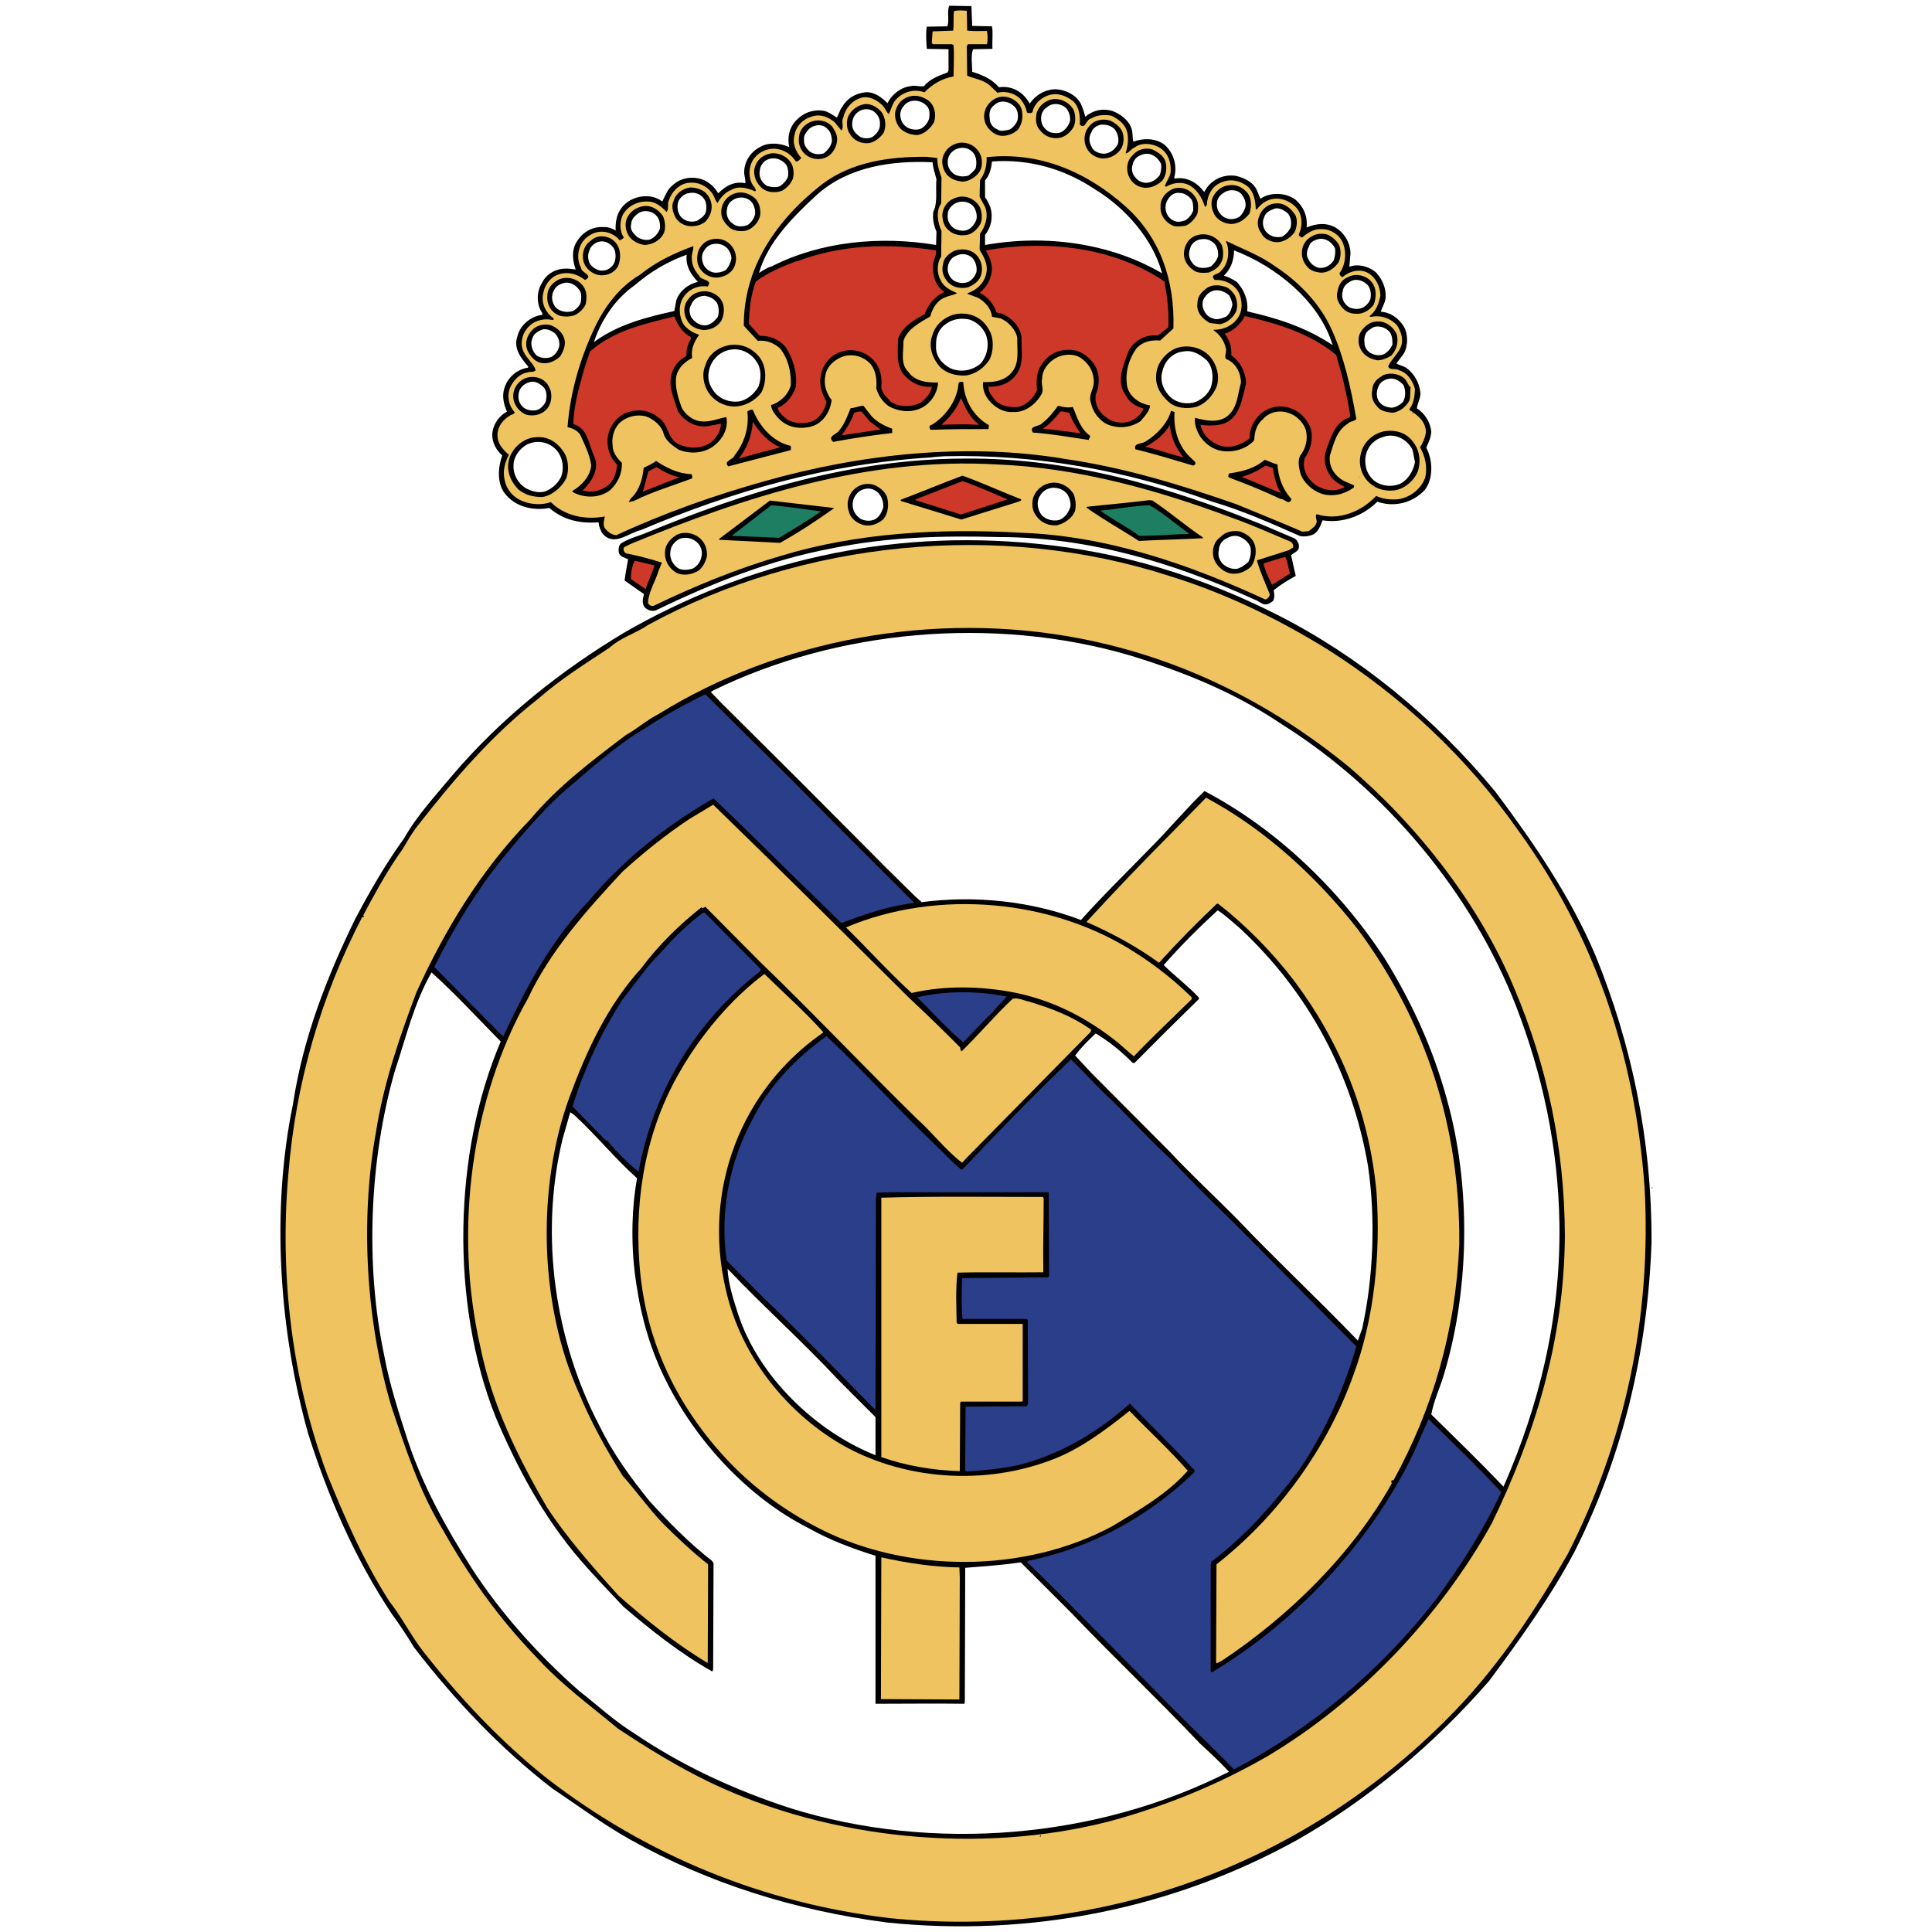 <svg width="64" height="64" viewBox="0 0 64 64" fill="none" xmlns="http://www.w3.org/2000/svg">
<rect x="0" y="0" width="64" height="64" fill="#333333" stroke="none"/>
<g clip-path="url(#clip0_1348_846)">
<path fill-rule="evenodd" clip-rule="evenodd" d="M-2.182 -2.182H66.182V66.182H-2.182V-2.182Z" fill="white"/>
<path fill-rule="evenodd" clip-rule="evenodd" d="M32.206 0.859L32.862 0.872C32.9 1.116 32.862 1.36 32.875 1.618L32.232 1.631C32.154 1.863 32.206 2.132 32.206 2.377C32.527 2.48 32.849 2.608 33.093 2.892C33.518 2.827 33.903 3.046 34.11 3.432C34.302 3.149 34.624 2.956 34.984 2.956C35.306 2.982 35.615 3.123 35.795 3.419C35.86 3.56 35.911 3.702 35.95 3.869C36.071 3.763 36.217 3.689 36.375 3.655C36.533 3.621 36.696 3.629 36.85 3.676C37.095 3.766 37.391 3.972 37.481 4.255C37.532 4.397 37.506 4.538 37.544 4.693C37.853 4.577 38.252 4.564 38.561 4.783C38.87 5.04 39.012 5.478 38.896 5.889L38.921 5.915C39.295 5.851 39.642 6.031 39.873 6.34L39.899 6.353C40.092 5.967 40.504 5.761 40.941 5.825C41.199 5.889 41.507 6.018 41.636 6.301L41.752 6.585C42.061 6.366 42.575 6.366 42.91 6.61C43.18 6.842 43.322 7.163 43.283 7.536C43.579 7.408 43.94 7.356 44.261 7.55C44.404 7.641 44.522 7.767 44.605 7.915C44.688 8.063 44.733 8.229 44.737 8.399L44.698 8.836C44.982 8.733 45.316 8.81 45.574 9.016C45.792 9.248 45.934 9.556 45.895 9.904C45.87 10.058 45.78 10.187 45.741 10.328C46.05 10.341 46.332 10.534 46.513 10.83C46.641 11.074 46.654 11.447 46.5 11.718L46.256 12.039C46.333 12.091 46.461 12.116 46.577 12.18C46.847 12.373 47.015 12.669 47.053 13.004C47.066 13.197 46.95 13.351 46.937 13.531C47.195 13.686 47.388 13.995 47.413 14.303C47.401 14.496 47.323 14.664 47.246 14.831C47.465 15.23 47.491 15.86 47.195 16.233C46.999 16.443 46.746 16.592 46.468 16.66C46.189 16.729 45.896 16.714 45.625 16.619C45.136 17.108 44.454 17.34 43.811 17.236C43.746 17.404 43.682 17.597 43.515 17.7C43.361 17.764 43.194 17.79 43.052 17.752C42.087 17.327 41.134 16.902 40.157 16.619C37.365 15.59 34.303 15.037 31.279 15.114C31.151 15.127 30.996 15.127 30.855 15.152C27.419 15.359 24.267 16.272 21.231 17.559C20.819 17.649 20.343 18.125 19.958 17.674C19.885 17.563 19.84 17.434 19.829 17.301C19.211 17.353 18.658 17.224 18.195 16.826C17.68 16.929 17.063 16.8 16.716 16.337C16.458 16.002 16.497 15.462 16.638 15.089C16.368 14.844 16.227 14.497 16.355 14.149C16.433 13.93 16.589 13.747 16.793 13.635C16.69 13.403 16.625 13.133 16.703 12.876C16.805 12.516 17.114 12.233 17.488 12.181L17.5 12.143C17.256 11.86 16.998 11.537 17.14 11.139C17.23 10.766 17.59 10.47 17.963 10.431V10.367C17.77 10.097 17.77 9.672 17.938 9.402C18.105 9.042 18.452 8.875 18.838 8.9L19.07 8.926C18.967 8.643 18.928 8.295 19.096 8.025C19.288 7.691 19.622 7.498 19.996 7.523C20.125 7.511 20.279 7.562 20.395 7.639C20.382 7.382 20.421 7.137 20.549 6.945C20.768 6.597 21.205 6.443 21.604 6.52C21.72 6.546 21.836 6.597 21.939 6.674C22.042 6.481 22.106 6.263 22.299 6.121C22.557 5.889 22.942 5.825 23.29 5.954C23.483 6.031 23.676 6.198 23.792 6.404C24.036 6.16 24.319 5.993 24.692 6.07C24.705 5.941 24.641 5.8 24.653 5.671C24.667 5.324 24.885 5.002 25.22 4.848C25.49 4.706 25.863 4.745 26.146 4.873C26.069 4.526 26.159 4.178 26.416 3.947C26.533 3.832 26.676 3.746 26.833 3.699C26.99 3.652 27.156 3.644 27.317 3.677C27.458 3.715 27.587 3.805 27.715 3.895C27.793 3.806 27.805 3.651 27.896 3.548C28.05 3.265 28.333 3.098 28.642 3.06C28.938 3.021 29.195 3.214 29.401 3.42C29.53 3.137 29.839 2.892 30.16 2.854C30.328 2.815 30.444 2.879 30.611 2.854C30.804 2.609 31.1 2.507 31.383 2.403L31.421 2.339V1.631L30.701 1.618C30.688 1.399 30.663 1.129 30.701 0.884L31.383 0.872C31.459 0.653 31.357 0.383 31.447 0.19L32.18 0.203L32.206 0.859Z" fill="black"/>
<path fill-rule="evenodd" clip-rule="evenodd" d="M32.039 1.013C32.219 1.039 32.476 1.026 32.695 1.026C32.721 1.168 32.721 1.348 32.695 1.464H32.064L32.026 1.541L32.039 2.506C32.27 2.609 32.553 2.635 32.772 2.815L33.042 3.072C33.173 3.039 33.31 3.04 33.44 3.074C33.571 3.107 33.69 3.173 33.789 3.265C33.904 3.394 33.982 3.548 34.02 3.728C34.059 3.742 34.136 3.767 34.201 3.716C34.264 3.407 34.561 3.162 34.882 3.124C35.127 3.098 35.358 3.201 35.552 3.355C35.757 3.548 35.783 3.844 35.77 4.127C35.963 4.308 35.963 3.947 36.156 3.921C36.337 3.806 36.581 3.793 36.812 3.831C36.98 3.909 37.198 4.05 37.288 4.243C37.417 4.487 37.366 4.822 37.288 5.079C37.392 5.079 37.456 4.938 37.584 4.886C37.816 4.706 38.189 4.745 38.447 4.912C38.691 5.079 38.794 5.362 38.781 5.671C38.768 5.864 38.64 5.993 38.588 6.16L38.627 6.186C38.832 6.07 39.051 6.019 39.308 6.096C39.617 6.212 39.81 6.521 39.913 6.842C39.938 6.868 39.952 6.817 39.977 6.791C39.991 6.469 40.158 6.135 40.492 6.032C40.762 5.916 41.097 5.981 41.342 6.187C41.534 6.367 41.586 6.637 41.599 6.92L41.624 6.946C41.818 6.688 42.101 6.521 42.461 6.598C42.705 6.65 43.001 6.843 43.078 7.126C43.142 7.319 43.117 7.576 43.026 7.756C43.013 7.821 43.078 7.833 43.129 7.872C43.297 7.731 43.489 7.589 43.747 7.589C43.881 7.584 44.013 7.613 44.133 7.674C44.252 7.735 44.354 7.825 44.428 7.936C44.622 8.258 44.596 8.747 44.377 9.043C44.364 9.094 44.416 9.158 44.467 9.184C44.686 8.991 45.046 8.875 45.342 9.056C45.587 9.21 45.716 9.493 45.728 9.789C45.677 10.046 45.587 10.304 45.381 10.458C45.355 10.483 45.381 10.496 45.419 10.496C45.702 10.432 46.05 10.522 46.281 10.779C46.384 10.947 46.475 11.152 46.436 11.384C46.384 11.667 46.101 11.873 45.986 12.13C46.023 12.285 46.23 12.182 46.358 12.272C46.616 12.336 46.809 12.632 46.873 12.889C46.86 13.12 46.835 13.365 46.693 13.545V13.584C46.95 13.738 47.246 13.97 47.233 14.33C47.207 14.51 47.13 14.677 47.04 14.819C47.207 15.102 47.297 15.475 47.207 15.836C47.053 16.235 46.667 16.505 46.269 16.543C45.998 16.556 45.78 16.518 45.587 16.428C45.097 16.955 44.326 17.264 43.618 17.032C43.553 17.084 43.618 17.187 43.618 17.29C43.592 17.431 43.451 17.521 43.347 17.598L43.142 17.611C42.396 17.29 41.662 16.994 40.942 16.698C39.102 16.055 37.237 15.488 35.293 15.205C32.026 14.652 28.513 15.038 25.335 15.938C23.637 16.415 22.003 16.994 20.421 17.727C20.266 17.727 20.125 17.611 20.035 17.495C19.958 17.366 20.022 17.212 20.035 17.109C19.417 17.225 18.722 17.109 18.247 16.633C17.886 16.762 17.423 16.698 17.127 16.505C16.818 16.299 16.69 15.99 16.69 15.642C16.703 15.424 16.767 15.243 16.857 15.064C16.677 14.909 16.51 14.729 16.484 14.497C16.445 14.175 16.638 13.918 16.896 13.764C16.934 13.725 17.024 13.738 17.05 13.661C16.857 13.442 16.793 13.146 16.883 12.876C16.986 12.618 17.204 12.374 17.488 12.336C17.564 12.297 17.694 12.349 17.745 12.258C17.668 12.04 17.449 11.873 17.359 11.68C17.218 11.435 17.282 11.101 17.449 10.895C17.655 10.625 17.989 10.534 18.311 10.599C18.337 10.612 18.349 10.56 18.337 10.547C18.092 10.367 17.925 10.071 17.989 9.749C18.028 9.479 18.195 9.209 18.465 9.106C18.774 8.978 19.121 9.068 19.379 9.274C19.688 9.119 19.25 9.042 19.25 8.875C19.096 8.604 19.134 8.231 19.315 7.987C19.52 7.743 19.817 7.614 20.138 7.704C20.267 7.743 20.434 7.833 20.524 7.961C20.576 7.948 20.627 7.91 20.665 7.871C20.524 7.652 20.524 7.357 20.627 7.125C20.794 6.816 21.128 6.662 21.463 6.675C21.707 6.675 21.913 6.842 22.081 7.022C22.171 6.919 22.093 6.752 22.158 6.636C22.248 6.353 22.492 6.096 22.801 6.057C22.947 6.037 23.095 6.056 23.231 6.113C23.366 6.17 23.485 6.261 23.573 6.379C23.663 6.482 23.676 6.623 23.766 6.726C23.869 6.546 24.024 6.366 24.229 6.289C24.461 6.148 24.77 6.225 25.014 6.341C25.066 6.302 25.014 6.238 24.988 6.199C24.808 5.993 24.783 5.633 24.898 5.388C25.027 5.105 25.323 4.925 25.644 4.925C25.94 4.938 26.198 5.092 26.365 5.35C26.429 5.363 26.494 5.285 26.545 5.234C26.352 5.015 26.236 4.745 26.326 4.449C26.378 4.153 26.635 3.922 26.905 3.858C27.162 3.768 27.445 3.87 27.651 4.051L27.87 4.32C27.973 4.231 27.857 4.025 27.934 3.896C27.998 3.613 28.192 3.356 28.487 3.253C28.706 3.163 28.99 3.266 29.182 3.446C29.298 3.523 29.337 3.677 29.439 3.78C29.529 3.626 29.555 3.407 29.71 3.266C29.928 3.047 30.288 2.931 30.623 3.06C30.881 2.789 31.215 2.596 31.588 2.532C31.588 2.185 31.614 1.837 31.588 1.49L31.524 1.464H30.906L30.867 1.426L30.893 1.04L31.575 1.014C31.601 0.809 31.575 0.577 31.601 0.371C31.717 0.332 31.871 0.345 32.026 0.358L32.039 1.013Z" fill="#EFC460"/>
<path fill-rule="evenodd" clip-rule="evenodd" d="M30.752 3.329C30.958 3.484 31.022 3.78 30.945 4.037C30.829 4.256 30.61 4.449 30.378 4.475C30.083 4.461 29.812 4.333 29.709 4.076C29.645 3.921 29.619 3.741 29.696 3.586C29.774 3.355 29.993 3.201 30.237 3.175C30.43 3.162 30.584 3.213 30.752 3.329ZM33.839 3.612C33.904 3.844 33.865 4.114 33.711 4.307C33.57 4.423 33.402 4.5 33.21 4.5C33.016 4.5 32.875 4.397 32.759 4.268C32.681 4.183 32.629 4.077 32.609 3.963C32.588 3.85 32.6 3.732 32.643 3.625C32.733 3.381 32.991 3.188 33.261 3.201C33.492 3.213 33.763 3.368 33.839 3.612ZM35.577 3.664C35.628 3.831 35.641 4.037 35.564 4.204C35.461 4.384 35.293 4.526 35.113 4.564C34.856 4.616 34.599 4.513 34.457 4.32C34.302 4.166 34.302 3.947 34.341 3.741C34.418 3.484 34.676 3.29 34.946 3.278C35.178 3.278 35.448 3.406 35.577 3.664Z" fill="black"/>
<path fill-rule="evenodd" clip-rule="evenodd" d="M30.688 3.496C30.803 3.599 30.803 3.78 30.777 3.934C30.734 4.069 30.642 4.183 30.52 4.256C30.378 4.32 30.211 4.294 30.096 4.243C30.039 4.217 29.988 4.179 29.946 4.133C29.904 4.086 29.872 4.032 29.852 3.973C29.8 3.818 29.813 3.651 29.929 3.522C30.096 3.278 30.469 3.278 30.688 3.496ZM33.621 3.548C33.711 3.651 33.737 3.805 33.711 3.96C33.673 4.101 33.557 4.23 33.441 4.294C33.286 4.32 33.145 4.371 33.029 4.281C32.862 4.217 32.785 4.062 32.785 3.908C32.759 3.728 32.797 3.574 32.952 3.47C33.145 3.291 33.441 3.355 33.621 3.548ZM35.332 3.599C35.409 3.702 35.461 3.844 35.448 3.998C35.407 4.145 35.316 4.272 35.191 4.358C35.062 4.436 34.907 4.41 34.792 4.384C34.65 4.32 34.547 4.204 34.508 4.075C34.457 3.882 34.496 3.664 34.688 3.548C34.856 3.393 35.165 3.419 35.332 3.599Z" fill="white"/>
<path fill-rule="evenodd" clip-rule="evenodd" d="M29.195 3.702C29.337 3.895 29.375 4.191 29.259 4.423C29.118 4.59 28.951 4.731 28.745 4.744C28.5 4.757 28.269 4.641 28.153 4.435C28.05 4.294 28.037 4.088 28.076 3.921C28.153 3.664 28.41 3.47 28.681 3.445C28.874 3.445 29.054 3.548 29.195 3.702Z" fill="black"/>
<path fill-rule="evenodd" clip-rule="evenodd" d="M29.002 3.741C29.131 3.857 29.169 4.024 29.143 4.204C29.118 4.345 28.989 4.487 28.873 4.551C28.744 4.603 28.552 4.59 28.449 4.5C28.32 4.41 28.217 4.268 28.23 4.101C28.23 3.921 28.32 3.753 28.5 3.663C28.642 3.587 28.874 3.599 29.002 3.741Z" fill="white"/>
<path fill-rule="evenodd" clip-rule="evenodd" d="M37.172 4.346C37.237 4.513 37.237 4.732 37.16 4.886C37.031 5.131 36.748 5.272 36.49 5.247C36.284 5.221 36.091 5.092 36.001 4.912C35.886 4.706 35.898 4.397 36.066 4.204C36.221 3.986 36.516 3.909 36.785 3.999C36.927 4.063 37.095 4.191 37.172 4.346ZM27.574 4.204C27.664 4.346 27.754 4.487 27.728 4.68C27.703 4.873 27.6 5.053 27.445 5.169C27.342 5.235 27.221 5.27 27.098 5.27C26.975 5.27 26.855 5.235 26.751 5.169C26.647 5.103 26.565 5.009 26.515 4.896C26.464 4.784 26.448 4.66 26.468 4.539C26.481 4.346 26.596 4.178 26.776 4.076C27.021 3.934 27.381 3.96 27.574 4.204Z" fill="black"/>
<path fill-rule="evenodd" clip-rule="evenodd" d="M36.914 4.268C37.017 4.397 37.082 4.59 37.031 4.77C36.941 4.963 36.747 5.092 36.554 5.092C36.374 5.079 36.207 5.002 36.155 4.848C36.066 4.706 36.066 4.513 36.155 4.384C36.194 4.243 36.336 4.153 36.49 4.127C36.644 4.127 36.785 4.152 36.914 4.268ZM27.407 4.268C27.523 4.371 27.548 4.513 27.561 4.667C27.535 4.835 27.42 4.976 27.291 5.079C27.124 5.131 26.944 5.118 26.802 5.002C26.7 4.899 26.622 4.783 26.635 4.642C26.61 4.488 26.712 4.372 26.802 4.269C26.97 4.127 27.24 4.088 27.407 4.268Z" fill="white"/>
<path fill-rule="evenodd" clip-rule="evenodd" d="M32.45 5.066C32.527 5.207 32.553 5.401 32.502 5.568C32.424 5.812 32.154 5.992 31.91 6.018C31.666 6.005 31.395 5.903 31.293 5.671C31.202 5.504 31.177 5.259 31.28 5.092C31.37 4.899 31.563 4.771 31.769 4.732C31.903 4.711 32.04 4.733 32.162 4.792C32.284 4.852 32.384 4.948 32.45 5.066Z" fill="black"/>
<path fill-rule="evenodd" clip-rule="evenodd" d="M32.27 5.105C32.348 5.22 32.36 5.414 32.322 5.568C32.27 5.671 32.167 5.735 32.09 5.812C31.942 5.862 31.781 5.853 31.639 5.787C31.485 5.697 31.395 5.542 31.395 5.388C31.382 5.207 31.485 5.04 31.652 4.95C31.858 4.847 32.129 4.886 32.27 5.105Z" fill="white"/>
<path fill-rule="evenodd" clip-rule="evenodd" d="M38.587 5.297C38.677 5.516 38.639 5.812 38.497 5.992C38.278 6.185 38.021 6.275 37.751 6.185C37.571 6.121 37.429 5.954 37.377 5.799C37.3 5.567 37.339 5.31 37.519 5.143C37.597 5.049 37.701 4.981 37.818 4.947C37.935 4.913 38.059 4.914 38.175 4.95C38.33 5.028 38.497 5.118 38.587 5.297ZM26.236 5.452C26.287 5.58 26.313 5.774 26.262 5.928C26.197 6.095 26.043 6.25 25.888 6.327C25.644 6.404 25.361 6.366 25.206 6.198C25.014 6.018 24.923 5.722 25.026 5.478C25.116 5.246 25.322 5.117 25.554 5.079C25.824 5.053 26.108 5.195 26.236 5.452Z" fill="black"/>
<path fill-rule="evenodd" clip-rule="evenodd" d="M38.459 5.426C38.484 5.542 38.459 5.683 38.42 5.799C38.305 5.954 38.15 6.044 37.983 6.057C37.816 6.057 37.687 5.98 37.61 5.877C37.558 5.821 37.522 5.752 37.507 5.677C37.491 5.603 37.495 5.525 37.52 5.453C37.545 5.311 37.661 5.169 37.816 5.131C38.073 5.015 38.343 5.182 38.459 5.426Z" fill="white"/>
<path fill-rule="evenodd" clip-rule="evenodd" d="M37.288 6.841C38.433 7.871 38.922 9.286 38.87 10.881L38.433 11.28C38.124 11.255 37.854 11.319 37.648 11.537C37.391 11.898 37.262 12.348 37.339 12.799C37.417 13.146 37.751 13.377 38.098 13.429C38.086 13.622 37.906 13.802 37.777 13.956C37.641 14.048 37.486 14.109 37.324 14.135C37.162 14.162 36.996 14.153 36.838 14.111C36.491 14.034 36.208 13.686 36.143 13.364C36.041 13.107 36.221 12.914 36.233 12.683C36.239 12.535 36.21 12.387 36.147 12.253C36.084 12.119 35.99 12.001 35.873 11.911C35.654 11.718 35.333 11.718 35.088 11.808C34.792 11.923 34.522 12.22 34.522 12.541C34.471 12.721 34.599 12.901 34.496 13.068C34.303 13.403 33.943 13.673 33.57 13.647C33.236 13.673 32.953 13.493 32.759 13.261C32.618 13.081 32.541 12.875 32.567 12.656C32.901 12.669 33.3 12.631 33.544 12.296C33.776 12 33.686 11.55 33.699 11.203C33.66 10.92 33.39 10.649 33.146 10.547L32.862 10.495C32.837 10.225 32.631 9.993 32.399 9.865L32.052 9.736V9.71C32.322 9.633 32.592 9.389 32.657 9.106C32.759 8.784 32.592 8.501 32.451 8.282L32.464 7.742C32.657 7.484 32.759 7.124 32.618 6.828L32.451 6.519L32.464 5.966C32.631 5.747 32.696 5.464 32.682 5.207C34.418 5.015 35.988 5.683 37.288 6.841ZM31.048 5.233C31.048 5.465 31.112 5.671 31.189 5.877L31.177 6.739C30.996 6.996 31.061 7.382 31.189 7.652L31.177 8.502C31.035 8.707 31.022 9.055 31.164 9.286C31.254 9.505 31.498 9.621 31.704 9.711C31.601 9.775 31.446 9.788 31.343 9.839C31.048 9.929 30.88 10.225 30.816 10.482C30.469 10.688 30.057 10.894 29.928 11.293C29.941 11.628 29.812 12.052 30.083 12.31C30.301 12.631 30.713 12.683 31.073 12.67C31.061 13.03 30.816 13.391 30.481 13.532C30.134 13.687 29.735 13.622 29.439 13.455C29.221 13.301 29.092 13.082 29.028 12.863C29.053 12.567 29.015 12.258 28.822 12.04C28.714 11.928 28.579 11.846 28.43 11.803C28.281 11.76 28.123 11.757 27.972 11.795C27.689 11.873 27.381 12.13 27.342 12.439C27.278 12.735 27.368 13.018 27.548 13.249C27.509 13.622 27.278 14.008 26.892 14.124C26.467 14.24 26.055 14.15 25.772 13.841C25.657 13.712 25.554 13.571 25.541 13.417C25.836 13.339 26.132 13.056 26.197 12.747C26.21 12.31 26.107 11.872 25.836 11.538C25.631 11.358 25.373 11.255 25.103 11.293L24.64 10.792C24.627 8.887 25.695 7.305 27.226 6.108C28.191 5.375 29.426 5.182 30.7 5.195L31.048 5.233Z" fill="black"/>
<path fill-rule="evenodd" clip-rule="evenodd" d="M25.992 5.401C26.108 5.504 26.12 5.683 26.108 5.825C26.082 5.954 25.966 6.07 25.85 6.16C25.709 6.224 25.541 6.198 25.413 6.16C25.323 6.111 25.251 6.035 25.207 5.942C25.163 5.85 25.149 5.746 25.169 5.645C25.182 5.504 25.272 5.362 25.4 5.298C25.593 5.195 25.837 5.246 25.992 5.401ZM36.258 6.263C37.275 6.88 38.188 7.91 38.497 9.055C36.785 8.051 34.637 7.755 32.631 8.116V7.781C32.836 7.536 32.901 7.189 32.811 6.88C32.759 6.752 32.708 6.636 32.631 6.532V5.979C32.785 5.799 32.836 5.58 32.862 5.349C34.084 5.259 35.255 5.594 36.258 6.263ZM30.893 5.375C30.907 5.568 30.971 5.748 31.022 5.941C30.983 6.275 31.074 6.687 30.919 7.009C30.881 7.228 30.932 7.459 31.022 7.678L31.009 8.115C29.169 7.806 27.175 7.999 25.567 8.823C25.413 8.861 25.271 8.964 25.142 9.042C25.438 8.012 26.262 7.189 27.085 6.43C28.114 5.529 29.517 5.311 30.893 5.375Z" fill="white"/>
<path fill-rule="evenodd" clip-rule="evenodd" d="M41.276 6.34C41.469 6.52 41.469 6.829 41.392 7.073C41.237 7.279 41.019 7.42 40.774 7.42C40.517 7.407 40.273 7.253 40.196 7.034C40.118 6.867 40.105 6.648 40.196 6.494C40.311 6.288 40.505 6.146 40.736 6.134C40.929 6.108 41.122 6.185 41.276 6.34ZM23.38 6.391C23.509 6.52 23.586 6.7 23.573 6.893C23.56 7.073 23.483 7.215 23.367 7.343C23.212 7.472 22.994 7.511 22.801 7.485C22.608 7.459 22.44 7.33 22.363 7.176C22.286 7.022 22.235 6.816 22.312 6.661C22.376 6.417 22.62 6.237 22.865 6.211C23.045 6.211 23.238 6.263 23.38 6.391ZM39.629 6.584C39.707 6.713 39.694 6.919 39.668 7.073C39.59 7.243 39.459 7.383 39.295 7.472C39.127 7.497 38.935 7.536 38.793 7.446C38.562 7.317 38.419 7.073 38.446 6.841C38.432 6.584 38.613 6.365 38.845 6.262C39.141 6.147 39.475 6.288 39.629 6.584Z" fill="black"/>
<path fill-rule="evenodd" clip-rule="evenodd" d="M41.134 6.443C41.225 6.559 41.29 6.713 41.251 6.88C41.212 6.996 41.134 7.125 41.045 7.189C40.865 7.292 40.646 7.279 40.505 7.163C40.363 7.048 40.298 6.906 40.312 6.739C40.312 6.597 40.402 6.468 40.53 6.391C40.697 6.263 40.993 6.263 41.134 6.443Z" fill="white"/>
<path fill-rule="evenodd" clip-rule="evenodd" d="M25.027 6.584C25.155 6.726 25.206 6.931 25.181 7.138C25.13 7.369 24.937 7.575 24.718 7.639C24.538 7.678 24.319 7.652 24.178 7.549C24.036 7.421 23.907 7.266 23.895 7.086C23.881 6.955 23.908 6.823 23.973 6.707C24.037 6.592 24.136 6.5 24.255 6.443C24.512 6.314 24.808 6.378 25.027 6.584Z" fill="black"/>
<path fill-rule="evenodd" clip-rule="evenodd" d="M23.29 6.546C23.406 6.662 23.419 6.867 23.38 7.034C23.328 7.163 23.212 7.24 23.084 7.317C22.865 7.382 22.659 7.317 22.53 7.15C22.415 6.97 22.402 6.7 22.556 6.545C22.634 6.455 22.736 6.404 22.852 6.391C23.02 6.366 23.174 6.417 23.29 6.546ZM39.45 6.584C39.527 6.674 39.527 6.829 39.527 6.97C39.488 7.099 39.385 7.215 39.282 7.292C39.167 7.33 39.038 7.369 38.935 7.33C38.806 7.292 38.691 7.189 38.652 7.073C38.587 6.944 38.6 6.764 38.664 6.648C38.742 6.493 38.883 6.365 39.076 6.391C39.218 6.391 39.346 6.469 39.45 6.584Z" fill="white"/>
<path fill-rule="evenodd" clip-rule="evenodd" d="M32.463 6.867C32.528 7.022 32.553 7.253 32.476 7.42C32.386 7.575 32.244 7.716 32.09 7.768C31.846 7.832 31.575 7.781 31.408 7.613C31.267 7.485 31.228 7.317 31.216 7.15C31.216 6.867 31.408 6.622 31.679 6.545C31.974 6.443 32.309 6.584 32.463 6.867Z" fill="black"/>
<path fill-rule="evenodd" clip-rule="evenodd" d="M24.924 6.726C24.988 6.829 25.027 6.97 25.014 7.099C24.975 7.24 24.885 7.382 24.756 7.459C24.602 7.511 24.422 7.524 24.293 7.421C24.22 7.378 24.161 7.315 24.122 7.24C24.084 7.165 24.067 7.08 24.074 6.996C24.087 6.855 24.126 6.713 24.267 6.636C24.448 6.494 24.77 6.507 24.924 6.726ZM32.258 6.855C32.335 6.971 32.386 7.15 32.335 7.305C32.27 7.447 32.155 7.588 32.013 7.627C31.858 7.665 31.717 7.627 31.601 7.563C31.46 7.46 31.37 7.292 31.395 7.125C31.383 6.971 31.485 6.842 31.614 6.752C31.807 6.636 32.09 6.649 32.258 6.855Z" fill="white"/>
<path fill-rule="evenodd" clip-rule="evenodd" d="M42.923 7.15C42.987 7.318 42.962 7.523 42.885 7.691C42.73 7.909 42.461 8.064 42.19 8.013C42.01 7.974 41.843 7.871 41.778 7.717C41.65 7.562 41.637 7.331 41.714 7.163C41.791 6.919 42.023 6.739 42.28 6.739C42.537 6.713 42.782 6.906 42.923 7.15ZM21.965 7.163C22.029 7.318 22.055 7.523 22.003 7.691C21.9 7.948 21.63 8.102 21.36 8.115C21.154 8.09 20.948 7.986 20.833 7.819C20.73 7.652 20.691 7.446 20.755 7.266C20.833 7.034 21.064 6.867 21.309 6.829C21.566 6.79 21.81 6.932 21.965 7.163Z" fill="black"/>
<path fill-rule="evenodd" clip-rule="evenodd" d="M42.666 7.073C42.756 7.189 42.794 7.356 42.756 7.524C42.697 7.662 42.593 7.775 42.46 7.845C42.241 7.884 42.048 7.819 41.92 7.652C41.83 7.524 41.804 7.331 41.881 7.189C41.92 7.035 42.087 6.958 42.242 6.906C42.382 6.88 42.537 6.958 42.666 7.073ZM21.759 7.163C21.849 7.266 21.874 7.421 21.861 7.575C21.81 7.729 21.669 7.884 21.527 7.935C21.372 7.974 21.218 7.923 21.102 7.845C20.973 7.729 20.858 7.601 20.909 7.421C20.909 7.292 20.999 7.176 21.102 7.099C21.283 6.932 21.604 6.97 21.759 7.163Z" fill="white"/>
<path fill-rule="evenodd" clip-rule="evenodd" d="M44.364 8.128C44.428 8.295 44.428 8.527 44.338 8.694C44.197 8.9 43.965 9.055 43.721 9.029C43.541 9.003 43.386 8.952 43.296 8.823C43.236 8.758 43.19 8.68 43.161 8.596C43.132 8.512 43.121 8.423 43.129 8.334C43.133 8.229 43.166 8.128 43.222 8.04C43.279 7.952 43.358 7.88 43.451 7.832C43.592 7.742 43.784 7.717 43.965 7.768C44.135 7.84 44.275 7.967 44.364 8.128ZM40.478 8.128C40.53 8.295 40.543 8.527 40.453 8.694C40.363 8.875 40.196 8.965 40.041 9.029C39.874 9.042 39.655 9.054 39.54 8.952C39.295 8.797 39.179 8.54 39.231 8.283C39.269 8.09 39.372 7.922 39.552 7.832C39.715 7.753 39.902 7.74 40.074 7.795C40.247 7.85 40.391 7.969 40.478 8.128ZM20.395 8.038C20.576 8.244 20.576 8.578 20.472 8.823C20.356 9.029 20.125 9.132 19.906 9.119C19.636 9.105 19.392 8.9 19.328 8.655C19.263 8.385 19.353 8.115 19.585 7.961C19.803 7.755 20.189 7.794 20.395 8.038ZM24.268 8.192C24.409 8.385 24.422 8.681 24.293 8.9C24.165 9.093 23.959 9.183 23.74 9.196C23.645 9.197 23.55 9.177 23.463 9.137C23.376 9.097 23.299 9.038 23.238 8.964C23.097 8.81 23.071 8.604 23.11 8.411C23.135 8.231 23.277 8.051 23.444 7.973C23.74 7.845 24.075 7.91 24.268 8.192Z" fill="black"/>
<path fill-rule="evenodd" clip-rule="evenodd" d="M44.222 8.219C44.248 8.36 44.222 8.489 44.184 8.617C44.068 8.81 43.876 8.888 43.708 8.875C43.553 8.849 43.412 8.733 43.361 8.617C43.257 8.476 43.283 8.309 43.361 8.167C43.399 8 43.579 7.935 43.733 7.91C43.927 7.897 44.12 8.025 44.222 8.219ZM40.235 8.077C40.325 8.18 40.363 8.334 40.35 8.489C40.312 8.617 40.221 8.733 40.118 8.823C39.938 8.9 39.694 8.9 39.552 8.771C39.398 8.617 39.346 8.437 39.424 8.231C39.462 8.064 39.629 7.935 39.81 7.923C39.977 7.897 40.118 7.961 40.235 8.077Z" fill="white"/>
<path fill-rule="evenodd" clip-rule="evenodd" d="M42.241 8.823C43.013 9.325 43.733 10.058 44.12 10.933C44.531 11.846 44.75 12.85 44.93 13.879C44.866 13.969 44.725 13.944 44.647 14.034C44.261 14.278 44.184 14.703 44.055 15.089C44.004 15.449 44.21 15.77 44.531 15.938L44.853 16.079V16.144C44.544 16.375 44.158 16.465 43.797 16.362C43.476 16.259 43.18 15.989 43.077 15.681C43.026 15.488 42.987 15.269 43.065 15.102C43.257 14.857 43.335 14.549 43.257 14.24C43.167 13.969 42.91 13.738 42.666 13.674C42.357 13.571 42.022 13.661 41.83 13.893C41.611 14.072 41.56 14.33 41.547 14.587C41.263 14.896 40.826 14.999 40.453 14.934C40.105 14.87 39.797 14.6 39.668 14.291C39.603 14.15 39.565 13.995 39.59 13.84C39.912 13.93 40.376 14.034 40.684 13.763C41.006 13.48 40.993 13.056 41.108 12.683C41.108 12.348 40.941 12.052 40.684 11.923C40.491 11.872 40.659 11.666 40.607 11.537C40.554 11.296 40.412 11.085 40.208 10.946V10.92C40.542 10.933 40.89 10.766 41.057 10.444C41.186 10.174 41.134 9.788 40.955 9.569C40.762 9.351 40.505 9.261 40.235 9.274C40.054 9.068 40.376 9.106 40.44 8.978C40.684 8.759 40.736 8.373 40.646 8.077C40.62 8.039 40.594 8.013 40.633 7.987C41.148 8.244 41.727 8.45 42.241 8.823Z" fill="black"/>
<path fill-rule="evenodd" clip-rule="evenodd" d="M20.343 8.244C20.408 8.373 20.408 8.579 20.343 8.72C20.302 8.799 20.239 8.865 20.162 8.908C20.084 8.952 19.995 8.971 19.906 8.964C19.752 8.951 19.597 8.836 19.533 8.72C19.502 8.656 19.485 8.586 19.483 8.515C19.481 8.445 19.493 8.374 19.52 8.308C19.558 8.154 19.713 8.025 19.88 8C20.073 7.973 20.24 8.077 20.343 8.244ZM24.1 8.231C24.164 8.321 24.229 8.424 24.229 8.565C24.204 8.704 24.141 8.833 24.049 8.938C23.933 9.016 23.779 9.042 23.65 9.029C23.482 9.003 23.328 8.861 23.289 8.72C23.238 8.591 23.238 8.424 23.315 8.321C23.35 8.248 23.405 8.186 23.473 8.143C23.541 8.1 23.62 8.077 23.701 8.076C23.83 8.064 23.985 8.115 24.1 8.231Z" fill="white"/>
<path fill-rule="evenodd" clip-rule="evenodd" d="M38.574 9.325C38.664 9.814 38.729 10.328 38.703 10.843L38.356 11.113C37.944 11.075 37.596 11.268 37.403 11.589C37.236 12.04 36.94 12.645 37.3 13.107C37.403 13.326 37.635 13.468 37.88 13.532C37.815 13.725 37.609 13.893 37.429 13.957C37.12 14.06 36.785 13.97 36.58 13.777C36.361 13.596 36.258 13.339 36.296 13.082C36.412 12.812 36.438 12.477 36.322 12.207C36.167 11.872 35.795 11.577 35.434 11.589C35.036 11.576 34.701 11.756 34.495 12.091C34.328 12.322 34.328 12.645 34.354 12.928C34.238 13.172 34.006 13.429 33.723 13.481C33.402 13.506 33.081 13.442 32.901 13.172C32.81 13.069 32.733 12.94 32.746 12.812C33.067 12.824 33.415 12.722 33.633 12.451C33.942 12.091 33.827 11.602 33.839 11.152C33.788 10.805 33.492 10.509 33.196 10.393L33.016 10.354C32.926 10.084 32.707 9.814 32.45 9.698C32.573 9.603 32.673 9.483 32.744 9.345C32.815 9.207 32.855 9.055 32.861 8.9C32.848 8.669 32.758 8.463 32.656 8.296C34.651 7.935 36.889 8.18 38.574 9.325ZM31.009 8.296C31.035 8.476 30.893 8.63 30.906 8.823C30.893 9.158 30.996 9.466 31.279 9.672C31.215 9.711 31.125 9.749 31.061 9.801C30.842 9.981 30.713 10.174 30.636 10.405C30.276 10.599 29.89 10.818 29.748 11.229C29.748 11.653 29.658 12.194 30.031 12.503C30.14 12.612 30.27 12.697 30.415 12.75C30.559 12.803 30.714 12.825 30.867 12.812C30.842 13.03 30.662 13.21 30.481 13.352C30.172 13.493 29.774 13.493 29.504 13.301C29.375 13.159 29.195 13.005 29.195 12.812C29.233 12.439 29.131 12.078 28.834 11.834C28.564 11.615 28.191 11.538 27.869 11.653C27.509 11.744 27.226 12.117 27.188 12.464C27.123 12.786 27.252 13.056 27.38 13.326C27.316 13.584 27.149 13.879 26.866 13.97C26.608 14.047 26.274 14.034 26.055 13.879C25.914 13.764 25.798 13.661 25.759 13.506C26.055 13.403 26.274 13.095 26.364 12.812C26.416 12.323 26.261 11.872 26.029 11.499C25.81 11.242 25.502 11.113 25.167 11.126L24.808 10.727C24.821 10.238 24.872 9.762 25.039 9.324C25.438 9.029 25.902 8.835 26.365 8.656H26.403C27.857 8.103 29.44 8.051 31.009 8.296Z" fill="#CE3829"/>
<path fill-rule="evenodd" clip-rule="evenodd" d="M22.917 8.553C22.917 8.771 23.007 8.965 23.161 9.132C23.213 9.299 23.625 9.247 23.444 9.492C23.097 9.44 22.788 9.595 22.621 9.878C22.467 10.122 22.492 10.521 22.659 10.765C22.788 10.92 22.968 11.036 23.161 11.087C23.007 11.306 22.878 11.55 22.93 11.859C22.66 11.987 22.39 12.258 22.39 12.592C22.377 12.914 22.479 13.21 22.582 13.506C22.698 13.724 22.943 13.93 23.213 13.956C23.509 13.994 23.779 13.866 24.062 13.815C24.14 14.226 23.908 14.612 23.56 14.831C23.239 15.024 22.827 15.037 22.48 14.896C22.287 14.767 22.068 14.612 21.991 14.394C21.926 14.098 21.644 13.879 21.386 13.789C21.249 13.757 21.107 13.755 20.969 13.784C20.831 13.813 20.701 13.872 20.588 13.956C20.357 14.136 20.254 14.445 20.293 14.754C20.293 14.986 20.434 15.166 20.601 15.333C20.614 15.68 20.473 15.989 20.215 16.234C19.855 16.517 19.34 16.504 18.967 16.298V16.259C19.276 16.079 19.559 15.77 19.585 15.41C19.533 15.049 19.366 14.728 19.224 14.406C19.121 14.252 18.967 14.188 18.8 14.149C18.889 12.991 19.211 11.897 19.687 10.881C20.009 10.186 20.511 9.504 21.193 9.106C21.733 8.668 22.338 8.385 22.968 8.153C22.981 8.283 22.904 8.412 22.917 8.553ZM32.335 8.437C32.514 8.604 32.579 8.9 32.489 9.145C32.424 9.325 32.231 9.454 32.064 9.518C31.794 9.582 31.498 9.505 31.344 9.273C31.287 9.199 31.248 9.113 31.23 9.022C31.212 8.93 31.216 8.836 31.241 8.746C31.254 8.565 31.408 8.424 31.563 8.334C31.781 8.219 32.129 8.231 32.335 8.437Z" fill="black"/>
<path fill-rule="evenodd" clip-rule="evenodd" d="M44.145 11.434C43.27 10.843 42.292 10.534 41.315 10.315C41.354 9.942 41.212 9.595 40.968 9.337C40.827 9.247 40.684 9.17 40.543 9.132C40.774 8.913 40.878 8.617 40.878 8.295C42.241 8.81 43.708 9.968 44.145 11.434ZM22.749 8.437C22.698 8.797 22.891 9.106 23.122 9.337C22.814 9.402 22.505 9.633 22.402 9.955L22.338 10.303C21.399 10.508 20.459 10.753 19.674 11.332C19.906 10.624 20.369 9.904 21.038 9.44C21.541 9.002 22.122 8.662 22.749 8.437ZM32.206 8.54C32.309 8.656 32.373 8.823 32.347 9.003C32.327 9.074 32.293 9.141 32.247 9.198C32.2 9.256 32.142 9.303 32.077 9.337C31.923 9.402 31.73 9.376 31.601 9.299C31.459 9.196 31.382 9.042 31.395 8.874C31.408 8.707 31.498 8.54 31.665 8.475C31.751 8.429 31.849 8.41 31.946 8.421C32.043 8.433 32.133 8.474 32.206 8.54Z" fill="white"/>
<path fill-rule="evenodd" clip-rule="evenodd" d="M45.496 9.428C45.6 9.608 45.586 9.878 45.51 10.084C45.381 10.277 45.136 10.418 44.905 10.393C44.698 10.393 44.531 10.29 44.428 10.148C44.312 9.994 44.248 9.827 44.312 9.634C44.338 9.454 44.441 9.274 44.621 9.196C44.892 9.029 45.316 9.106 45.496 9.428ZM19.327 9.492C19.443 9.646 19.443 9.865 19.404 10.071C19.34 10.225 19.198 10.366 19.031 10.444C18.864 10.495 18.632 10.508 18.478 10.431C18.233 10.315 18.105 10.058 18.131 9.8C18.131 9.607 18.233 9.44 18.401 9.324C18.671 9.119 19.121 9.183 19.327 9.492Z" fill="black"/>
<path fill-rule="evenodd" clip-rule="evenodd" d="M45.304 9.44C45.406 9.556 45.432 9.749 45.393 9.917C45.35 10.024 45.273 10.114 45.175 10.174C45.02 10.264 44.841 10.238 44.712 10.187C44.506 10.071 44.416 9.853 44.48 9.647C44.493 9.518 44.583 9.402 44.712 9.338C44.892 9.209 45.136 9.273 45.304 9.44ZM19.172 9.582C19.275 9.685 19.263 9.865 19.237 10.019C19.198 10.135 19.096 10.238 18.98 10.302C18.787 10.367 18.542 10.328 18.401 10.174C18.272 10.019 18.246 9.775 18.362 9.595C18.439 9.453 18.593 9.389 18.735 9.363C18.903 9.351 19.07 9.44 19.172 9.582Z" fill="white"/>
<path fill-rule="evenodd" clip-rule="evenodd" d="M40.903 9.776C40.98 9.93 41.006 10.123 40.955 10.303C40.851 10.534 40.633 10.702 40.414 10.74L40.08 10.701C39.822 10.56 39.616 10.328 39.668 10.033C39.668 9.865 39.758 9.711 39.9 9.608C40.054 9.441 40.311 9.415 40.556 9.492C40.697 9.518 40.813 9.647 40.903 9.776Z" fill="black"/>
<path fill-rule="evenodd" clip-rule="evenodd" d="M40.711 9.775C40.762 9.865 40.813 9.968 40.826 10.097C40.788 10.251 40.736 10.405 40.607 10.495C40.466 10.547 40.298 10.611 40.183 10.547C40.016 10.509 39.926 10.38 39.874 10.264C39.81 10.123 39.822 9.942 39.926 9.827C39.99 9.724 40.106 9.647 40.234 9.621C40.414 9.595 40.556 9.659 40.711 9.775Z" fill="white"/>
<path fill-rule="evenodd" clip-rule="evenodd" d="M23.933 10.019C24.01 10.2 23.985 10.444 23.895 10.624C23.766 10.83 23.534 10.933 23.303 10.933C23.084 10.907 22.865 10.817 22.762 10.612C22.634 10.406 22.634 10.11 22.788 9.93C22.916 9.737 23.11 9.659 23.328 9.647C23.573 9.647 23.83 9.775 23.933 10.019Z" fill="black"/>
<path fill-rule="evenodd" clip-rule="evenodd" d="M23.74 10.019C23.817 10.148 23.83 10.341 23.779 10.495C23.676 10.637 23.547 10.753 23.38 10.778C23.174 10.791 22.994 10.662 22.891 10.495C22.839 10.38 22.814 10.225 22.891 10.109C22.955 9.917 23.135 9.8 23.354 9.8C23.495 9.826 23.637 9.878 23.74 10.019Z" fill="white"/>
<path fill-rule="evenodd" clip-rule="evenodd" d="M32.759 10.92C32.927 11.19 32.927 11.627 32.772 11.924C32.592 12.194 32.309 12.4 31.987 12.439C31.666 12.451 31.357 12.374 31.138 12.156C30.881 11.86 30.739 11.461 30.893 11.087C30.997 10.715 31.369 10.431 31.756 10.393C32.167 10.354 32.553 10.534 32.759 10.92Z" fill="black"/>
<path fill-rule="evenodd" clip-rule="evenodd" d="M44.261 11.756C44.454 12.4 44.621 13.056 44.725 13.764L44.712 13.828C44.222 13.969 44.094 14.484 43.94 14.883C43.837 15.14 43.875 15.475 44.042 15.719C44.132 15.899 44.351 16.028 44.544 16.131C44.467 16.195 44.326 16.208 44.236 16.234C43.94 16.272 43.592 16.131 43.412 15.912C43.232 15.706 43.142 15.449 43.219 15.179C43.425 14.896 43.515 14.51 43.412 14.175C43.31 13.905 43.065 13.635 42.807 13.545C42.654 13.479 42.486 13.453 42.32 13.468C42.154 13.484 41.994 13.541 41.855 13.635C41.712 13.735 41.596 13.867 41.515 14.022C41.434 14.177 41.392 14.348 41.392 14.523C41.071 14.78 40.633 14.896 40.285 14.703C40.028 14.587 39.81 14.33 39.771 14.072C39.964 14.098 40.208 14.111 40.44 14.059C41.071 13.918 41.148 13.21 41.276 12.696C41.263 12.323 41.083 11.975 40.787 11.769C40.813 11.486 40.71 11.242 40.569 11.049C40.839 10.985 41.108 10.727 41.238 10.47C42.306 10.714 43.386 11.036 44.261 11.756ZM22.814 11.126C22.852 11.138 22.917 11.177 22.878 11.242C22.775 11.396 22.737 11.602 22.737 11.795C22.598 11.863 22.479 11.965 22.389 12.091C22.299 12.216 22.242 12.362 22.222 12.516C22.171 12.901 22.338 13.223 22.441 13.584C22.532 13.757 22.672 13.901 22.843 13.997C23.014 14.093 23.21 14.137 23.406 14.124L23.882 14.034C23.882 14.265 23.74 14.51 23.535 14.664C23.264 14.857 22.878 14.87 22.582 14.754C22.08 14.613 22.184 14.034 21.785 13.815C21.514 13.584 21.142 13.545 20.82 13.648C20.421 13.776 20.151 14.149 20.125 14.561C20.112 14.883 20.215 15.166 20.447 15.398C20.408 15.655 20.357 15.912 20.125 16.092C19.881 16.272 19.585 16.336 19.302 16.247C19.585 15.964 19.855 15.578 19.701 15.153C19.495 14.754 19.495 14.188 18.993 14.047C19.006 13.365 19.212 12.747 19.379 12.13L19.546 11.641C20.344 10.946 21.347 10.727 22.338 10.483C22.428 10.714 22.57 10.971 22.814 11.126Z" fill="#CE3829"/>
<path fill-rule="evenodd" clip-rule="evenodd" d="M32.643 11.049C32.785 11.358 32.721 11.769 32.488 12.04C32.206 12.284 31.807 12.348 31.472 12.194C31.189 12.04 30.983 11.782 31.009 11.448C30.996 11.165 31.086 10.895 31.343 10.727C31.549 10.573 31.832 10.521 32.116 10.586C32.322 10.65 32.54 10.83 32.643 11.049Z" fill="white"/>
<path fill-rule="evenodd" clip-rule="evenodd" d="M46.269 11.074C46.332 11.319 46.269 11.589 46.088 11.782C45.934 11.872 45.779 11.936 45.625 11.936C45.431 11.897 45.251 11.82 45.136 11.666C44.981 11.473 44.956 11.177 45.084 10.984C45.213 10.791 45.406 10.637 45.65 10.65C45.895 10.637 46.152 10.817 46.269 11.074ZM18.684 11.19C18.761 11.396 18.671 11.627 18.555 11.808C18.375 11.975 18.131 12.078 17.887 12.014C17.694 11.962 17.552 11.769 17.475 11.615C17.372 11.357 17.462 11.1 17.629 10.933C17.783 10.766 18.041 10.714 18.259 10.778C18.413 10.83 18.62 10.997 18.684 11.19Z" fill="black"/>
<path fill-rule="evenodd" clip-rule="evenodd" d="M46.011 10.971C46.114 11.074 46.127 11.242 46.127 11.409C46.075 11.55 45.946 11.692 45.818 11.743C45.651 11.795 45.522 11.756 45.393 11.692C45.264 11.602 45.201 11.486 45.201 11.357C45.175 11.164 45.226 10.997 45.393 10.907C45.561 10.753 45.844 10.804 46.011 10.971ZM18.375 11.036C18.478 11.139 18.542 11.28 18.529 11.447C18.504 11.602 18.388 11.782 18.234 11.834C18.159 11.858 18.081 11.866 18.003 11.857C17.925 11.848 17.85 11.822 17.783 11.782C17.616 11.627 17.552 11.383 17.642 11.19C17.694 11.036 17.861 10.946 18.002 10.907C18.131 10.895 18.259 10.946 18.375 11.036Z" fill="white"/>
<path fill-rule="evenodd" clip-rule="evenodd" d="M25.117 11.782C25.399 12.091 25.413 12.632 25.22 13.004C24.988 13.3 24.654 13.467 24.306 13.467C24.14 13.461 23.978 13.416 23.833 13.336C23.687 13.255 23.563 13.142 23.47 13.004C23.303 12.747 23.238 12.387 23.367 12.104C23.47 11.705 23.856 11.46 24.242 11.422C24.589 11.396 24.885 11.525 25.117 11.782ZM40.08 11.808C40.298 12.065 40.414 12.438 40.311 12.785C40.196 13.094 39.925 13.39 39.616 13.48C39.307 13.557 38.947 13.518 38.728 13.326C38.446 13.081 38.252 12.772 38.304 12.386C38.33 12.026 38.6 11.704 38.922 11.55C39.307 11.396 39.783 11.486 40.08 11.808Z" fill="black"/>
<path fill-rule="evenodd" clip-rule="evenodd" d="M25.065 11.988C25.22 12.194 25.22 12.541 25.129 12.799C24.988 13.056 24.718 13.275 24.448 13.301C24.177 13.327 23.907 13.236 23.727 13.056C23.534 12.851 23.419 12.593 23.483 12.31C23.521 12.002 23.766 11.706 24.075 11.615C24.448 11.486 24.86 11.653 25.065 11.988ZM39.977 11.937C40.182 12.168 40.208 12.516 40.118 12.812C40.028 13.069 39.771 13.275 39.526 13.339C39.217 13.404 38.896 13.314 38.703 13.082C38.51 12.863 38.419 12.58 38.51 12.284C38.587 11.95 38.857 11.667 39.217 11.641C39.513 11.589 39.758 11.744 39.977 11.937Z" fill="white"/>
<path fill-rule="evenodd" clip-rule="evenodd" d="M46.513 12.528C46.603 12.605 46.641 12.76 46.731 12.837C46.706 12.953 46.731 13.12 46.693 13.262C46.577 13.48 46.345 13.661 46.114 13.673C45.908 13.648 45.715 13.609 45.612 13.455C45.544 13.387 45.494 13.303 45.467 13.211C45.44 13.118 45.437 13.021 45.457 12.927C45.457 12.747 45.561 12.592 45.728 12.49C45.921 12.322 46.294 12.348 46.513 12.528ZM18.182 12.811C18.31 13.017 18.285 13.339 18.131 13.531C17.963 13.737 17.68 13.802 17.436 13.737C17.344 13.701 17.261 13.645 17.192 13.574C17.123 13.504 17.071 13.419 17.037 13.326C16.972 13.159 16.998 12.952 17.088 12.799C17.191 12.631 17.371 12.502 17.577 12.49C17.822 12.464 18.079 12.58 18.182 12.811Z" fill="black"/>
<path fill-rule="evenodd" clip-rule="evenodd" d="M46.487 12.747C46.565 12.902 46.577 13.146 46.475 13.313C46.358 13.429 46.23 13.493 46.101 13.506C45.934 13.493 45.792 13.441 45.702 13.326C45.587 13.197 45.587 12.979 45.651 12.837C45.702 12.657 45.882 12.554 46.062 12.541C46.217 12.528 46.358 12.618 46.487 12.747ZM18.028 12.85C18.117 12.966 18.117 13.159 18.079 13.301C18.015 13.442 17.873 13.584 17.719 13.596C17.551 13.609 17.41 13.57 17.307 13.468C17.256 13.416 17.217 13.353 17.195 13.284C17.172 13.214 17.167 13.141 17.178 13.069C17.191 12.863 17.346 12.709 17.551 12.657C17.719 12.606 17.899 12.709 18.028 12.85Z" fill="white"/>
<path fill-rule="evenodd" clip-rule="evenodd" d="M31.91 12.657C31.936 13.236 32.232 13.789 32.759 14.085L32.747 14.214C32.116 14.214 31.447 14.214 30.829 14.239C30.778 14.188 30.765 14.085 30.868 14.072C31.344 13.776 31.717 13.249 31.755 12.683C31.794 12.644 31.846 12.644 31.91 12.657Z" fill="black"/>
<path fill-rule="evenodd" clip-rule="evenodd" d="M32.424 14.059L32.399 14.072C31.974 14.046 31.576 14.059 31.189 14.072C31.472 13.814 31.704 13.531 31.832 13.184C31.974 13.493 32.116 13.828 32.424 14.059Z" fill="#CE3829"/>
<path fill-rule="evenodd" clip-rule="evenodd" d="M28.874 13.789C29.054 13.982 29.298 14.111 29.555 14.201V14.343C28.899 14.42 28.217 14.522 27.6 14.638C27.381 14.445 27.741 14.381 27.805 14.252C27.986 14.034 28.076 13.764 28.179 13.519C28.32 13.519 28.462 13.442 28.603 13.442L28.874 13.789ZM35.538 13.48C35.68 13.802 35.769 14.188 36.105 14.432C36.13 14.484 36.066 14.522 36.066 14.574C35.448 14.484 34.818 14.368 34.213 14.329C34.072 14.085 34.432 14.149 34.534 14.008C34.741 13.853 34.908 13.635 35.05 13.441C35.203 13.48 35.358 13.519 35.538 13.48ZM24.936 13.57C25.143 14.098 25.593 14.638 26.185 14.767C26.21 14.793 26.197 14.857 26.197 14.909L24.126 15.449C23.946 15.269 24.293 15.23 24.332 15.088C24.654 14.677 24.821 14.175 24.757 13.635C24.795 13.596 24.86 13.57 24.936 13.57ZM38.908 13.648C38.871 14.226 39.025 14.793 39.475 15.191C39.513 15.243 39.655 15.307 39.578 15.397L39.526 15.423C38.87 15.23 38.252 15.037 37.61 14.883C37.544 14.664 37.828 14.715 37.944 14.626C38.317 14.407 38.677 14.021 38.793 13.609L38.908 13.648Z" fill="black"/>
<path fill-rule="evenodd" clip-rule="evenodd" d="M28.822 13.97L29.169 14.227L27.882 14.42C28.05 14.188 28.204 13.944 28.294 13.674C28.372 13.648 28.462 13.622 28.538 13.635L28.822 13.97ZM35.422 13.674C35.499 13.905 35.641 14.137 35.796 14.355C35.409 14.304 34.972 14.239 34.547 14.201C34.753 14.072 34.959 13.841 35.139 13.622L35.422 13.674Z" fill="#CE3829"/>
<path fill-rule="evenodd" clip-rule="evenodd" d="M46.819 13.698V13.71H46.795C46.771 13.686 46.808 13.674 46.819 13.698Z" fill="black"/>
<path fill-rule="evenodd" clip-rule="evenodd" d="M25.85 14.818C25.399 14.934 24.911 15.062 24.474 15.191C24.752 14.842 24.913 14.414 24.937 13.969C25.155 14.316 25.464 14.664 25.85 14.818ZM39.205 15.152C38.767 15.049 38.355 14.882 37.944 14.805C38.24 14.638 38.574 14.406 38.755 14.072C38.78 14.484 38.947 14.831 39.205 15.152Z" fill="#CE3829"/>
<path fill-rule="evenodd" clip-rule="evenodd" d="M46.809 14.638C47.027 14.909 47.079 15.282 46.963 15.629C46.822 15.951 46.5 16.208 46.178 16.246C45.831 16.285 45.522 16.169 45.304 15.937C45.192 15.814 45.113 15.665 45.075 15.503C45.036 15.341 45.04 15.172 45.085 15.011C45.175 14.626 45.522 14.329 45.908 14.278C46.23 14.239 46.59 14.329 46.809 14.638Z" fill="black"/>
<path fill-rule="evenodd" clip-rule="evenodd" d="M46.783 14.883C46.821 14.999 46.834 15.153 46.873 15.307C46.821 15.603 46.628 15.925 46.346 16.041C46.05 16.144 45.741 16.092 45.522 15.925C45.304 15.732 45.226 15.513 45.226 15.256C45.226 14.909 45.445 14.587 45.792 14.484C46.165 14.329 46.59 14.522 46.783 14.883Z" fill="white"/>
<path fill-rule="evenodd" clip-rule="evenodd" d="M18.645 14.934C18.825 15.166 18.864 15.539 18.761 15.835C18.62 16.131 18.298 16.414 17.963 16.465C17.667 16.465 17.397 16.401 17.166 16.208C16.908 15.938 16.754 15.578 16.87 15.191C16.986 14.819 17.358 14.497 17.757 14.484C18.105 14.445 18.439 14.626 18.645 14.934Z" fill="black"/>
<path fill-rule="evenodd" clip-rule="evenodd" d="M18.465 14.947C18.645 15.179 18.697 15.526 18.581 15.809C18.467 16.03 18.274 16.201 18.041 16.285C17.822 16.337 17.603 16.272 17.41 16.169C17.153 16.002 16.998 15.719 17.011 15.423C17.011 15.127 17.204 14.87 17.449 14.729C17.783 14.561 18.208 14.626 18.465 14.947Z" fill="white"/>
<path fill-rule="evenodd" clip-rule="evenodd" d="M41.842 17.392L42.898 17.842C42.987 17.919 43.065 18.048 43.013 18.189C42.962 18.293 42.833 18.318 42.769 18.395L42.923 19.077C42.666 19.219 42.409 19.373 42.191 19.553C42.216 19.656 42.229 19.785 42.178 19.9C42.075 19.99 41.946 20.055 41.83 20.003C41.715 19.952 41.65 19.887 41.56 19.862C38.935 18.665 36.092 17.791 33.094 17.791C31.177 17.739 29.389 17.791 27.562 18.164C25.503 18.55 23.573 19.322 21.721 20.222C21.654 20.24 21.583 20.239 21.517 20.218C21.451 20.198 21.392 20.159 21.347 20.106C21.257 19.978 21.296 19.798 21.334 19.682L20.691 19.231C20.717 19 20.769 18.755 20.807 18.524C20.691 18.472 20.537 18.447 20.498 18.305C20.485 18.215 20.485 18.087 20.562 18.009C20.794 17.855 21.077 17.778 21.347 17.675C24.68 16.298 28.218 15.191 32 15.191C35.461 15.166 38.742 16.131 41.842 17.392ZM42.318 15.385C42.344 15.796 42.473 16.195 42.782 16.53C42.705 16.774 42.538 16.504 42.422 16.53C41.855 16.26 41.276 16.028 40.723 15.822C40.659 15.784 40.697 15.72 40.723 15.681C41.109 15.629 41.56 15.527 41.894 15.231C42.023 15.269 42.151 15.346 42.318 15.385ZM22.904 15.706C22.917 15.732 22.942 15.784 22.93 15.848C22.273 16.092 21.617 16.285 20.999 16.594L20.832 16.633C20.858 16.517 20.987 16.44 21.051 16.337C21.218 16.093 21.295 15.796 21.321 15.501C21.463 15.423 21.604 15.372 21.733 15.269C22.081 15.5 22.467 15.694 22.904 15.706Z" fill="black"/>
<path fill-rule="evenodd" clip-rule="evenodd" d="M40.762 17.134C41.418 17.366 42.087 17.662 42.756 17.945C42.807 17.97 42.858 18.061 42.833 18.137L42.692 18.227L41.636 18.562C41.739 18.935 41.907 19.295 42.061 19.681C42.061 19.771 41.983 19.836 41.92 19.861C39.385 18.691 36.683 17.752 33.84 17.649C31.151 17.494 28.385 17.649 25.889 18.408C24.422 18.833 23.02 19.411 21.656 20.067C21.553 20.093 21.502 20.029 21.463 19.977C21.489 19.592 21.707 19.27 21.81 18.922L21.926 18.639C21.538 18.513 21.143 18.41 20.742 18.331C20.665 18.292 20.627 18.189 20.678 18.125L20.884 18.022C24.654 16.465 28.719 15.14 33.004 15.384C35.654 15.487 38.278 16.208 40.762 17.134Z" fill="#EFC460"/>
<path fill-rule="evenodd" clip-rule="evenodd" d="M42.164 15.5C42.215 15.784 42.267 16.079 42.434 16.337C41.997 16.156 41.547 15.963 41.134 15.796C41.416 15.717 41.681 15.591 41.92 15.423L42.164 15.5ZM22.505 15.809L21.296 16.285C21.347 16.092 21.424 15.835 21.476 15.616L21.746 15.475C21.978 15.616 22.235 15.758 22.505 15.809Z" fill="#CE3829"/>
<path fill-rule="evenodd" clip-rule="evenodd" d="M33.827 16.542C33.852 16.594 33.762 16.594 33.737 16.619L31.845 17.211L29.838 16.594V16.555C30.52 16.298 31.189 16.015 31.884 15.757C32.527 15.989 33.171 16.285 33.827 16.542ZM45.046 15.809L45.007 15.784L45.046 15.796V15.809Z" fill="black"/>
<path fill-rule="evenodd" clip-rule="evenodd" d="M33.377 16.542L31.833 17.044L30.327 16.568V16.542L31.884 15.938C32.386 16.105 32.875 16.337 33.377 16.542Z" fill="#CE3829"/>
<path fill-rule="evenodd" clip-rule="evenodd" d="M35.564 16.363C35.633 16.538 35.651 16.73 35.615 16.916C35.525 17.173 35.242 17.353 34.998 17.404C34.714 17.418 34.483 17.302 34.341 17.109C34.226 16.967 34.187 16.813 34.2 16.633C34.213 16.363 34.431 16.105 34.689 16.028C34.998 15.912 35.371 16.054 35.564 16.363ZM29.375 16.439C29.452 16.671 29.44 17.006 29.247 17.212C29.079 17.353 28.874 17.43 28.668 17.404C28.424 17.366 28.179 17.186 28.127 16.967C28.077 16.841 28.065 16.703 28.093 16.571C28.12 16.438 28.186 16.317 28.282 16.221C28.449 16.054 28.719 15.977 28.964 16.067C29.118 16.131 29.298 16.26 29.375 16.439Z" fill="black"/>
<path fill-rule="evenodd" clip-rule="evenodd" d="M35.346 16.362C35.422 16.466 35.474 16.62 35.461 16.774C35.409 16.967 35.268 17.16 35.088 17.225C34.989 17.248 34.886 17.248 34.787 17.223C34.689 17.199 34.598 17.151 34.522 17.083C34.367 16.903 34.316 16.62 34.457 16.414C34.547 16.26 34.701 16.169 34.882 16.157C35.05 16.157 35.229 16.208 35.346 16.362ZM29.092 16.324C29.208 16.453 29.272 16.62 29.259 16.813C29.208 16.967 29.118 17.147 28.964 17.212C28.809 17.276 28.655 17.25 28.526 17.199C28.32 17.07 28.205 16.852 28.256 16.607C28.294 16.414 28.449 16.234 28.655 16.196C28.809 16.157 28.964 16.208 29.092 16.324Z" fill="white"/>
<path fill-rule="evenodd" clip-rule="evenodd" d="M38.176 16.581C38.742 16.954 39.269 17.417 39.848 17.803V17.829C39.166 17.867 38.42 17.881 37.726 17.919C37.133 17.533 36.542 17.212 35.989 16.813L36.014 16.787C36.71 16.709 37.366 16.658 38.073 16.568L38.176 16.581ZM27.626 16.838C27.047 17.25 26.442 17.649 25.837 17.984L23.83 17.881L23.818 17.855L25.503 16.582L27.613 16.826L27.626 16.838Z" fill="black"/>
<path fill-rule="evenodd" clip-rule="evenodd" d="M39.398 17.687C38.831 17.7 38.304 17.751 37.738 17.751C37.313 17.43 36.863 17.224 36.451 16.915C36.992 16.864 37.507 16.761 38.072 16.735C38.536 16.992 38.935 17.353 39.398 17.687ZM27.201 16.941C26.751 17.25 26.275 17.532 25.811 17.816L24.268 17.751V17.725L25.554 16.735C26.108 16.787 26.648 16.864 27.201 16.941Z" fill="#1E7E62"/>
<path fill-rule="evenodd" clip-rule="evenodd" d="M41.533 17.97C41.65 18.189 41.598 18.537 41.456 18.755C41.263 18.948 40.98 19.051 40.723 18.987C40.479 18.922 40.273 18.704 40.208 18.498C40.131 18.228 40.208 17.945 40.427 17.79C40.595 17.61 40.852 17.559 41.096 17.61C41.251 17.674 41.443 17.777 41.533 17.97ZM23.238 17.881C23.367 18.022 23.431 18.215 23.419 18.421C23.38 18.601 23.29 18.781 23.148 18.897C22.93 19.038 22.659 19.077 22.428 18.987C22.196 18.858 22.042 18.626 22.029 18.382C22.003 18.086 22.171 17.867 22.402 17.726C22.659 17.584 23.02 17.649 23.238 17.881Z" fill="black"/>
<path fill-rule="evenodd" clip-rule="evenodd" d="M41.418 18.112C41.456 18.266 41.431 18.459 41.354 18.613C41.237 18.716 41.122 18.806 40.967 18.845C40.774 18.858 40.62 18.781 40.504 18.678C40.376 18.536 40.337 18.369 40.376 18.227C40.376 18.047 40.491 17.892 40.646 17.828C40.774 17.751 40.955 17.713 41.109 17.802C41.225 17.855 41.354 17.958 41.418 18.112ZM23.122 17.996C23.225 18.112 23.277 18.279 23.238 18.433C23.224 18.517 23.191 18.596 23.142 18.665C23.093 18.734 23.029 18.791 22.955 18.832C22.801 18.884 22.608 18.897 22.479 18.832C22.273 18.704 22.17 18.472 22.209 18.266C22.222 18.086 22.337 17.958 22.479 17.867C22.685 17.765 22.955 17.816 23.122 17.996Z" fill="white"/>
<path fill-rule="evenodd" clip-rule="evenodd" d="M42.306 20.363C45.02 21.74 47.516 23.773 49.55 26.244C50.823 27.942 52.032 29.717 52.856 31.66C54.04 34.568 54.721 37.733 54.709 41.155C54.58 44.822 53.743 48.244 52.174 51.371C51.389 52.863 50.373 54.278 49.331 55.681C47.491 57.791 45.33 59.605 42.987 60.942C38.909 63.207 34.162 64.185 29.362 63.683C26.339 63.285 23.483 62.397 20.884 60.942C19.983 60.441 19.147 59.811 18.311 59.257C16.574 57.92 15.056 56.311 13.717 54.574C13.485 54.19 13.236 53.817 12.972 53.454C11.736 51.589 10.874 49.582 10.218 47.523C9.253 44.114 8.97 40.139 9.703 36.588C10.038 34.374 10.823 32.38 11.762 30.451C12.251 29.524 12.778 28.61 13.383 27.775C13.82 27.003 14.425 26.359 14.991 25.677C16.625 23.761 18.594 22.204 20.678 20.956C24.744 18.614 29.388 17.52 34.316 18.01C37.16 18.279 39.81 19.103 42.306 20.363Z" fill="black"/>
<path fill-rule="evenodd" clip-rule="evenodd" d="M43.991 21.522C46.422 23.066 48.597 25.085 50.308 27.53C52.805 30.978 54.156 34.928 54.477 39.315C54.721 43.677 53.795 47.833 51.93 51.486C50.9 53.262 49.742 55.063 48.25 56.619C43.335 61.753 36.503 64.249 29.491 63.542C25.31 63.053 21.45 61.483 18.118 58.91C16.561 57.675 15.159 56.17 13.988 54.664C13.576 54.123 13.293 53.545 12.895 53.043C12.033 51.692 11.415 50.264 10.836 48.836C9.704 45.8 9.254 42.364 9.549 38.929C9.794 35.828 10.643 32.998 11.994 30.386C12.007 30.373 12.059 30.386 12.059 30.361L12.033 30.322C12.393 29.64 12.753 28.984 13.178 28.354C13.435 28.019 13.59 27.646 13.86 27.324C15.043 25.806 16.317 24.326 17.835 23.143C18.582 22.487 19.392 21.985 20.19 21.457C20.576 21.11 21.065 20.981 21.476 20.698C26.571 17.919 33.082 17.25 38.729 19.077C40.569 19.643 42.331 20.492 43.991 21.522Z" fill="#EFC460"/>
<path fill-rule="evenodd" clip-rule="evenodd" d="M42.73 19C42.524 19.128 42.318 19.257 42.138 19.373C42.023 19.141 41.907 18.91 41.855 18.665C42.087 18.588 42.318 18.524 42.576 18.446C42.653 18.588 42.678 18.807 42.73 19ZM21.682 18.729C21.605 18.987 21.476 19.244 21.386 19.514L20.897 19.18C20.897 18.974 20.936 18.742 21.026 18.575L21.682 18.729Z" fill="#CE3829"/>
<path fill-rule="evenodd" clip-rule="evenodd" d="M44.672 25.394C46.989 27.376 49.035 30 50.179 32.779C51.234 35.275 51.826 37.99 51.839 40.937C51.813 44.423 50.836 47.549 49.407 50.483C47.696 53.558 45.046 56.35 42.01 58.163C40.363 59.116 38.626 59.823 36.786 60.325C32.477 61.445 27.459 60.93 23.535 59.051C22.467 58.537 21.463 57.92 20.472 57.263C19.546 56.491 18.568 55.783 17.758 54.883C16.484 53.571 15.493 52.142 14.67 50.676C13.885 49.389 13.435 47.987 12.972 46.611C12.135 43.831 11.916 40.447 12.457 37.488C12.714 35.854 13.241 34.349 13.795 32.869C14.734 30.811 15.905 28.855 17.564 27.144C18.491 26.038 19.61 25.201 20.729 24.352C21.102 24.146 21.424 23.851 21.81 23.658C25.811 21.174 30.957 20.223 35.769 21.149C39.038 21.779 42.01 23.22 44.672 25.394Z" fill="black"/>
<path fill-rule="evenodd" clip-rule="evenodd" d="M42.344 23.915C42.447 23.992 42.357 23.915 42.46 23.992C45.908 26.154 48.764 29.589 50.218 33.32C51.08 35.545 51.62 37.965 51.659 40.563C51.697 43.703 50.977 46.572 49.806 49.248C49.008 48.412 48.185 47.614 47.413 46.855C47.49 46.456 47.645 46.083 47.773 45.723C48.687 42.853 48.751 39.328 47.928 36.408C47.477 34.748 46.77 33.204 45.87 31.75C44.364 29.448 42.254 27.44 39.9 26.205C39.321 26.759 38.793 27.389 38.227 27.968C37.416 28.804 36.567 29.628 35.808 30.477C34.161 29.847 32.283 29.653 30.533 29.885L30.314 29.692L29.375 28.766L26.545 25.922L23.881 23.272L23.547 22.925L23.624 22.873C27.728 20.866 32.875 20.39 37.403 21.703C39.128 22.229 40.813 22.898 42.344 23.915Z" fill="white"/>
<path fill-rule="evenodd" clip-rule="evenodd" d="M26.262 25.87L27.445 27.066L30.018 29.64L30.289 29.91C29.427 30.013 28.642 30.283 27.87 30.579L26.956 29.678C25.837 28.61 24.743 27.491 23.637 26.448C22.093 27.336 20.678 28.443 19.481 29.871C18.22 31.196 17.41 32.753 16.676 34.322L16.638 34.309L14.386 32.032C15.004 30.797 15.724 29.6 16.599 28.494C17.229 27.722 17.886 26.95 18.593 26.294C19.507 25.522 20.381 24.699 21.398 24.107C22.016 23.695 22.685 23.335 23.354 23L23.38 23.013L26.262 25.87Z" fill="#2B3E8A"/>
<path fill-rule="evenodd" clip-rule="evenodd" d="M44.981 30.785C47.194 33.783 48.378 37.27 48.34 41.233C48.223 44.05 47.465 46.674 46.152 49.055C46.127 49.004 46.101 49.042 46.088 49.055L46.101 49.145C44.789 51.487 42.704 53.532 40.478 55.012L40.298 55.102L40.285 55.05L40.298 51.821C42.382 50.187 43.99 47.923 44.84 45.53C45.522 43.677 45.74 41.554 45.599 39.495C45.355 36.871 44.402 34.542 42.885 32.51C42.151 31.544 41.263 30.644 40.35 29.936H40.312C39.647 30.563 39.007 31.215 38.394 31.892C37.636 31.339 36.786 30.888 35.989 30.541C36.925 29.523 37.882 28.524 38.858 27.543L39.952 26.424C41.868 27.453 43.579 28.997 44.981 30.785ZM30.096 33.037C30.676 33.58 31.247 34.133 31.807 34.697C31.82 34.722 31.794 34.786 31.858 34.825C32.412 34.285 32.965 33.629 33.544 33.088C33.724 33.037 33.891 33.14 34.084 33.178C34.805 33.397 35.512 33.654 36.155 34.118L36.117 34.194L35.332 34.992L32.026 38.35L31.871 38.518C31.305 38.08 30.893 37.527 30.392 37.077C28.629 35.353 26.944 33.565 25.181 31.866L23.367 30.039L23.264 30.091C23.251 30.065 23.238 30.039 23.225 30.065C22.505 30.632 21.797 31.326 21.244 32.073C20.112 33.32 19.43 34.813 18.864 36.344C17.77 39.342 17.861 43.227 19.173 46.134C19.559 47.073 20.061 47.987 20.627 48.888C21.064 49.377 21.463 49.943 21.939 50.444C22.415 50.921 22.904 51.384 23.457 51.822L23.444 55.089C22.389 54.459 21.399 53.662 20.485 52.851C19.623 51.898 18.774 50.934 18.118 49.93C17.14 48.245 16.304 46.534 15.918 44.643C15.017 40.731 15.622 36.37 17.488 33.076C18.221 31.506 19.43 30.156 20.627 28.869C21.309 28.251 22.042 27.66 22.814 27.145L23.625 26.656C25.799 28.765 27.934 30.888 30.096 33.037Z" fill="#EFC460"/>
<path fill-rule="evenodd" clip-rule="evenodd" d="M37.648 31.583C38.306 32.003 38.918 32.49 39.475 33.037V33.101C38.832 33.731 38.176 34.349 37.558 34.993C37.391 34.851 37.211 34.697 37.07 34.568C36.027 33.719 34.882 33.14 33.621 32.883C32.502 32.664 31.293 32.638 30.199 32.895C29.401 32.162 28.758 31.441 28.024 30.721C31.074 29.434 34.895 29.782 37.648 31.583Z" fill="#EFC460"/>
<path fill-rule="evenodd" clip-rule="evenodd" d="M41.083 30.759C43.373 32.895 44.801 35.611 45.316 38.62C45.574 40.37 45.496 42.326 45.123 44.011L44.982 44.41C43.657 43.033 42.267 41.734 41.006 40.409C40.247 39.637 39.437 38.891 38.742 38.144L36.143 35.533L35.616 34.967C35.822 34.684 36.053 34.465 36.297 34.233C36.745 34.505 37.156 34.834 37.52 35.211H37.584C38.289 34.497 39.002 33.79 39.72 33.089L39.707 33.037C39.333 32.638 38.896 32.317 38.549 31.969C39.102 31.338 39.72 30.721 40.337 30.155C40.581 30.309 40.826 30.541 41.083 30.759Z" fill="white"/>
<path fill-rule="evenodd" clip-rule="evenodd" d="M25.206 32.11L25.181 32.175C23.062 33.812 21.627 36.178 21.154 38.814C20.807 38.544 20.46 38.184 20.189 37.875C20.151 37.836 20.151 37.746 20.087 37.798L18.967 36.652C19.353 35.392 19.919 34.208 20.627 33.101C21.039 32.586 21.425 32.008 21.888 31.557C22.312 31.068 22.789 30.605 23.29 30.232H23.342L25.206 32.11Z" fill="#2B3E8A"/>
<path fill-rule="evenodd" clip-rule="evenodd" d="M14.694 30.963V30.975L14.682 30.939C14.682 30.939 14.694 30.939 14.694 30.963Z" fill="black"/>
<path fill-rule="evenodd" clip-rule="evenodd" d="M16.587 34.503C15.017 38.17 14.914 43.162 16.42 46.944C17.127 48.604 17.977 50.225 19.237 51.692C19.662 52.181 20.176 52.721 20.652 53.223C21.553 53.995 22.544 54.78 23.598 55.372L23.624 55.295L23.637 51.782L23.586 51.704C22.839 51.126 22.145 50.418 21.514 49.723C20.858 48.913 20.279 48.102 19.855 47.227C18.401 44.448 17.86 40.974 18.632 37.745L18.89 36.845L19.006 36.922C19.739 37.591 20.356 38.363 21.103 39.032C20.91 40.1 20.897 41.374 21.077 42.519C21.244 43.651 21.553 44.732 22.068 45.748C23.046 47.717 24.77 49.608 26.789 50.624C27.471 51.01 28.217 51.293 29.002 51.537V56.44C30.044 56.44 30.958 56.426 31.949 56.44L31.961 56.362L31.974 51.936C32.604 51.885 33.184 51.846 33.814 51.756L35.487 53.428C36.876 54.883 38.343 56.272 39.758 57.764C40.08 58.06 40.376 58.331 40.711 58.691C36.336 60.916 30.893 61.367 26.185 59.9C24.332 59.295 22.595 58.497 20.987 57.404C20.344 57.005 19.765 56.465 19.186 56.015C17.822 54.818 16.574 53.416 15.634 51.962C14.773 50.611 14.014 49.234 13.524 47.767C13.216 46.815 12.907 45.876 12.727 44.898C12.084 41.862 12.251 38.375 13.075 35.493C13.447 34.374 13.717 33.216 14.296 32.212C15.094 32.933 15.802 33.705 16.587 34.503Z" fill="white"/>
<path fill-rule="evenodd" clip-rule="evenodd" d="M27.265 34.181V34.207C24.538 36.098 23.277 39.404 24.036 42.686C24.461 44.628 25.721 46.442 27.51 47.626C29.581 48.989 32.424 49.273 34.805 48.372C35.757 48.025 36.606 47.382 37.416 46.738C38.034 47.382 38.703 47.987 39.346 48.72C38.664 49.492 37.738 50.019 36.863 50.547C33.981 52.117 30.07 52.129 27.149 50.637C25.914 50.007 24.782 49.157 23.855 48.102C22.273 46.314 21.347 44.217 21.18 41.837C21.012 39.547 21.45 37.347 22.518 35.507C23.212 34.297 24.203 33.1 25.322 32.264C25.966 32.894 26.635 33.487 27.265 34.181Z" fill="#EFC460"/>
<path fill-rule="evenodd" clip-rule="evenodd" d="M33.351 33.011C33.21 33.178 33.017 33.346 32.875 33.538C32.553 33.847 32.232 34.194 31.91 34.529C31.37 34.078 30.893 33.526 30.379 33.037C31.331 32.818 32.347 32.818 33.351 33.011ZM31.022 37.964C31.292 38.221 31.537 38.491 31.846 38.749L31.91 38.71C33.093 37.462 34.239 36.279 35.474 35.095C35.834 35.429 36.195 35.841 36.593 36.227C37.301 36.883 37.97 37.655 38.716 38.337C39.436 39.096 40.17 39.829 40.967 40.602L43.489 43.149L44.93 44.603C44.518 46.031 43.913 47.382 43.064 48.656C42.215 49.788 41.276 50.868 40.131 51.73L40.105 51.834V55.372L40.143 55.398C42.961 53.712 45.418 51.062 46.821 48.142L47.322 47.009C48.108 47.782 48.931 48.566 49.729 49.428C49.15 50.676 48.403 51.847 47.554 53.004C45.74 55.333 43.424 57.276 40.877 58.614C39.976 57.688 39.089 56.864 38.226 55.963L35.743 53.454C35.178 52.874 34.603 52.304 34.019 51.743L34.058 51.705C36.117 51.281 37.982 50.29 39.551 48.785C39.603 48.721 39.539 48.657 39.513 48.643C38.818 47.884 38.098 47.203 37.429 46.494C36.348 47.459 35.113 48.181 33.762 48.527C33.17 48.656 32.591 48.708 31.999 48.746L31.973 48.694L31.986 46.598L34.019 46.584L34.057 46.494L34.045 43.715L33.98 43.69H31.883C31.845 43.239 31.857 42.764 31.87 42.339L34.726 42.313L34.752 42.249L34.739 39.495H29.517L29.041 39.508L29.015 39.714L29.002 46.713C27.793 45.478 26.532 44.178 25.271 42.969L24.074 41.759C23.829 40.113 24.19 38.427 24.936 37.064C25.463 35.983 26.403 35.018 27.38 34.323C28.629 35.494 29.774 36.78 31.022 37.964Z" fill="#2B3E8A"/>
<path fill-rule="evenodd" clip-rule="evenodd" d="M9.948 35.057L9.935 35.031L9.948 35.044V35.057ZM54.748 39.353C54.734 39.353 54.709 39.379 54.721 39.379V39.328C54.721 39.315 54.734 39.328 54.748 39.353Z" fill="black"/>
<path fill-rule="evenodd" clip-rule="evenodd" d="M34.573 39.701C34.573 40.537 34.547 41.297 34.561 42.146C33.634 42.158 32.695 42.133 31.717 42.158C31.653 42.699 31.679 43.252 31.691 43.818L31.73 43.857H33.878V46.417L33.827 46.43H31.832L31.807 46.468L31.794 48.733C30.893 48.707 30.006 48.553 29.195 48.269V39.675C30.97 39.624 32.733 39.65 34.547 39.65L34.573 39.701Z" fill="#EFC460"/>
<path fill-rule="evenodd" clip-rule="evenodd" d="M9.265 41.989L9.253 41.965C9.265 41.94 9.265 41.965 9.265 41.989Z" fill="black"/>
<path fill-rule="evenodd" clip-rule="evenodd" d="M27.793 45.735L29.002 46.944V48.206C26.995 47.408 25.13 45.581 24.461 43.561C24.293 43.047 24.126 42.532 24.101 42.03C25.297 43.291 26.609 44.462 27.793 45.735Z" fill="white"/>
<path fill-rule="evenodd" clip-rule="evenodd" d="M44.878 44.229L44.866 44.217H44.878V44.229Z" fill="black"/>
<path fill-rule="evenodd" clip-rule="evenodd" d="M31.781 51.923L31.794 52.258L31.781 56.298L29.182 56.285L29.195 51.589C30.006 51.769 30.893 51.911 31.781 51.923Z" fill="#EFC460"/>
<path fill-rule="evenodd" clip-rule="evenodd" d="M47.786 56.967L47.773 56.979V56.941C47.773 56.916 47.773 56.941 47.786 56.967ZM34.483 60.84H34.445L34.458 60.801C34.471 60.776 34.471 60.801 34.483 60.84Z" fill="black"/>
</g>
<defs>
<clipPath id="clip0_1348_846">
<rect width="64" height="64" fill="white"/>
</clipPath>
</defs>
</svg>
